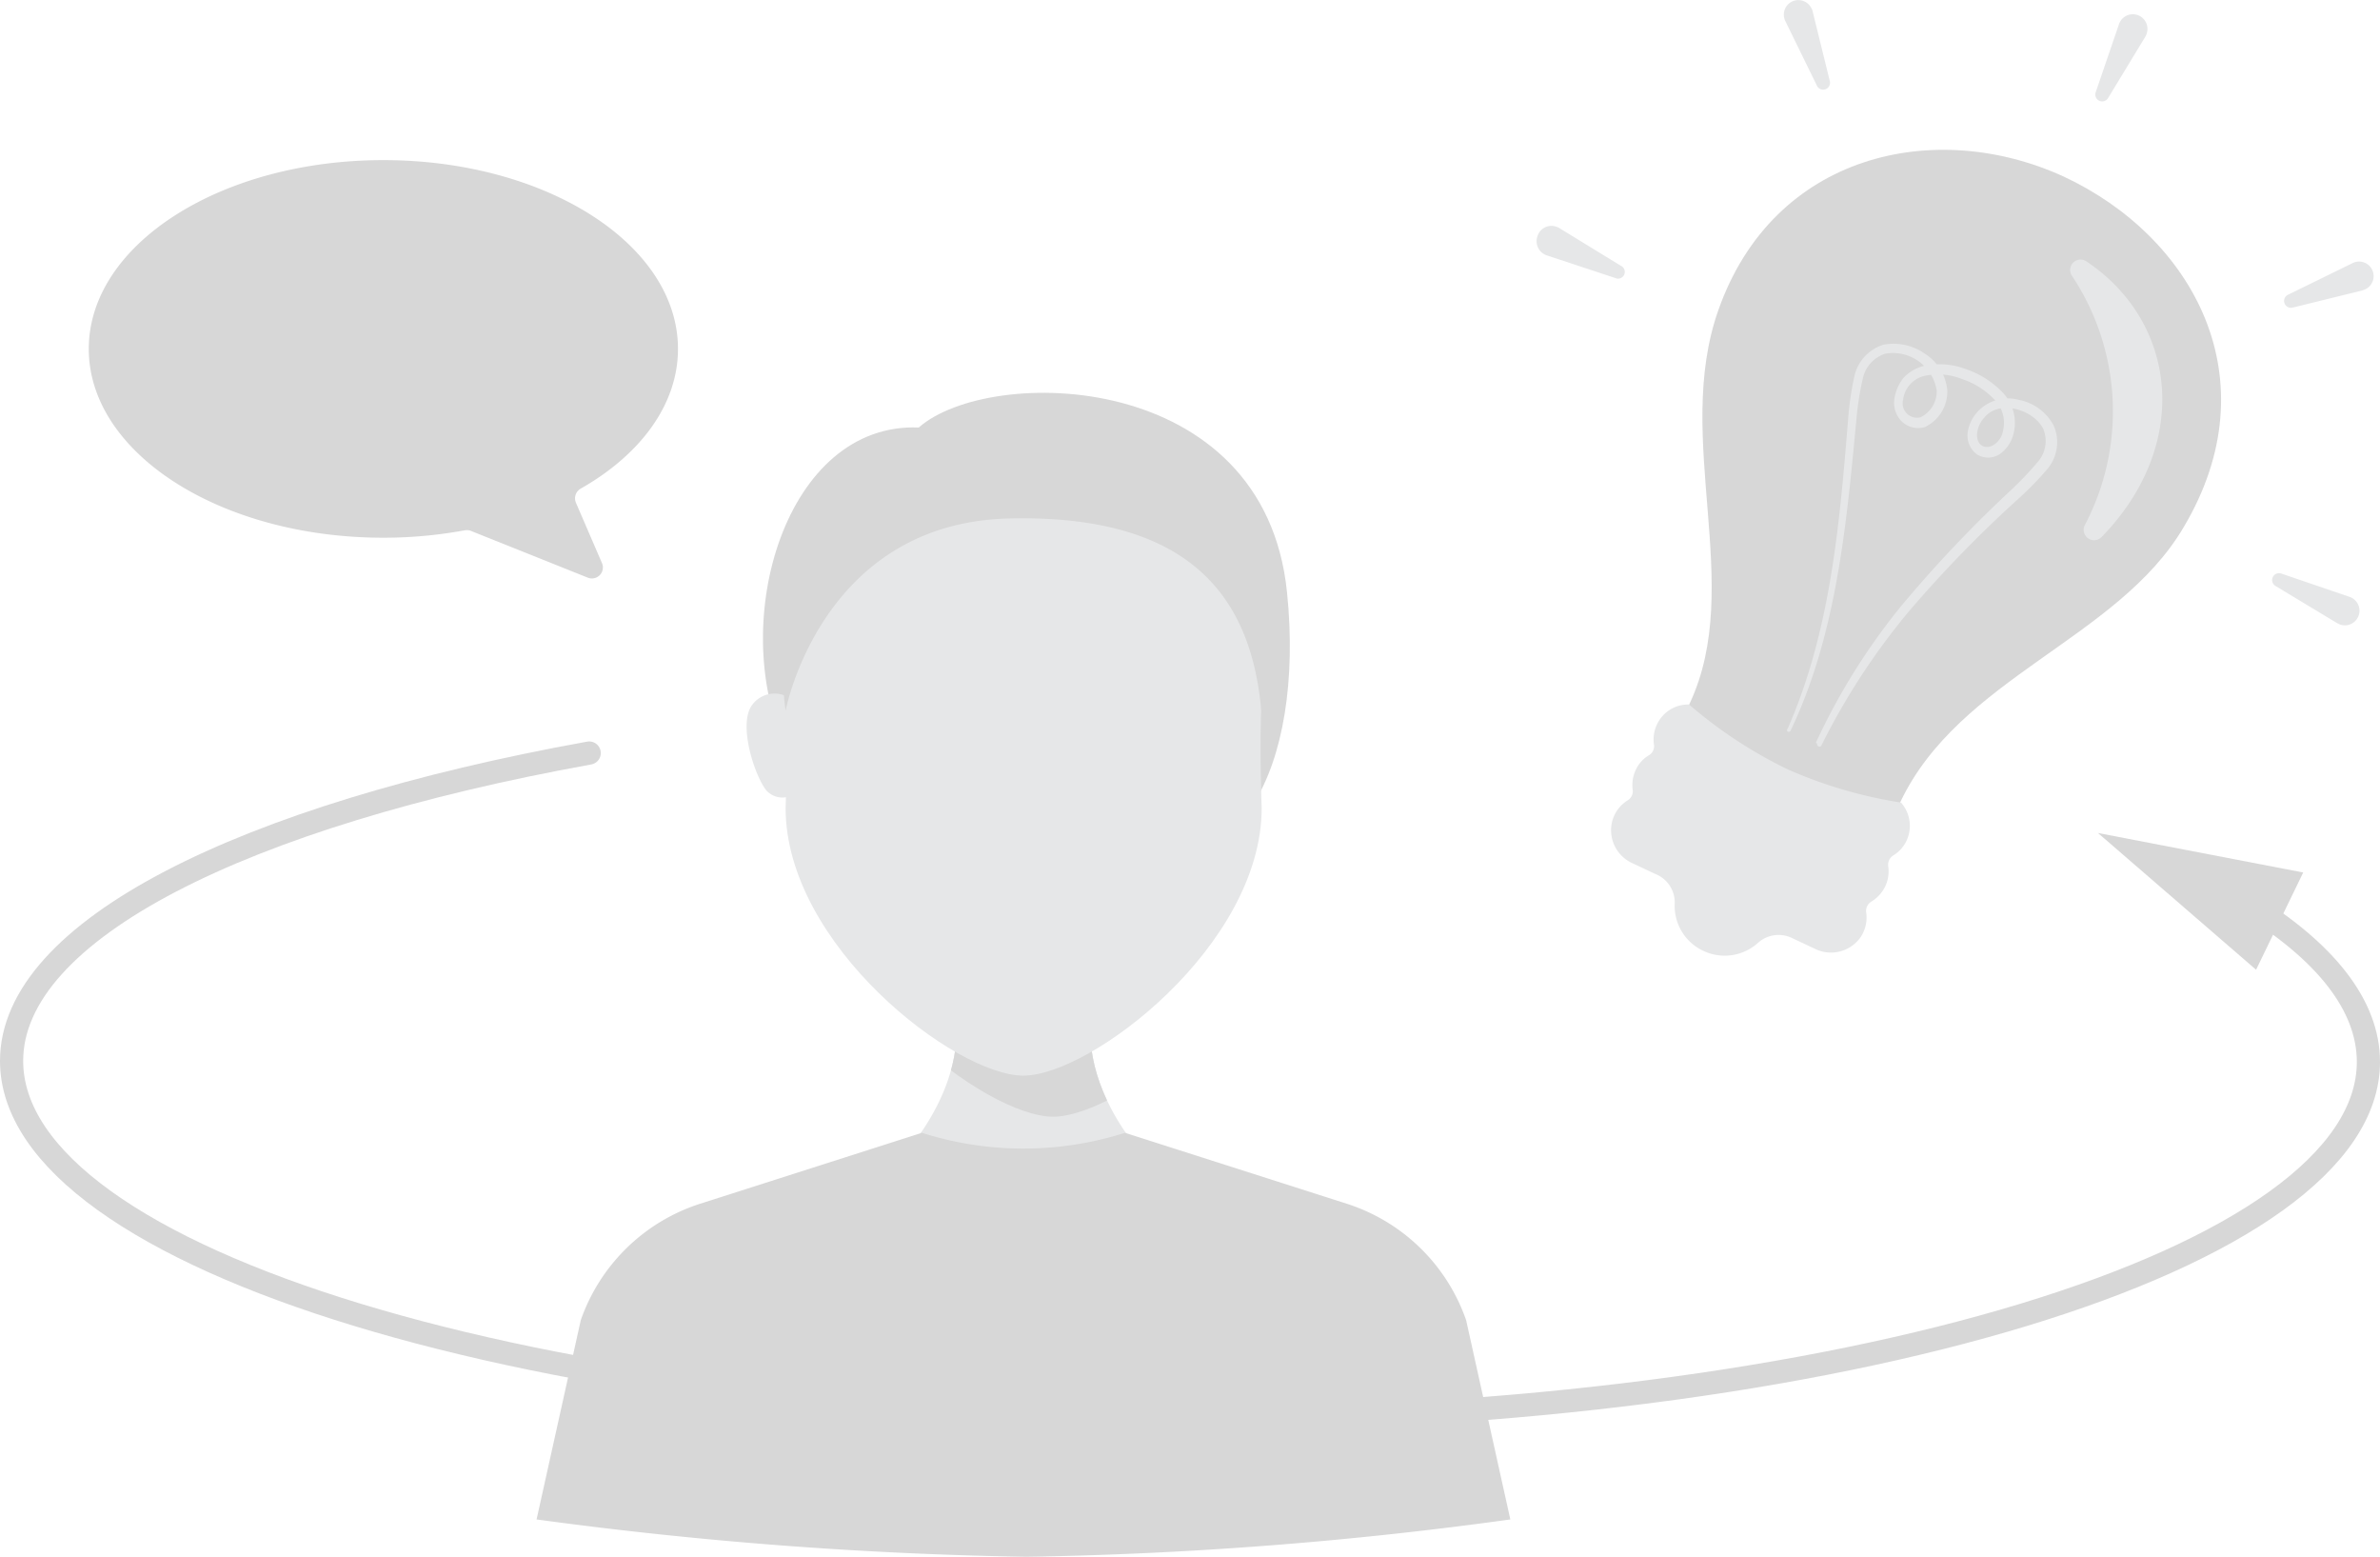 <svg xmlns="http://www.w3.org/2000/svg" xmlns:xlink="http://www.w3.org/1999/xlink" viewBox="0 0 121.18 79.24"><defs><style>.cls-1,.cls-4{fill:none;}.cls-2{fill:#d7d7d7;}.cls-3{fill:#e6e7e8;}.cls-4{stroke:#d7d7d7;stroke-linecap:round;stroke-miterlimit:10;stroke-width:1.18px;}.cls-5{clip-path:url(#clip-path);}</style><clipPath id="clip-path"><path class="cls-1" d="M61.87,62a18.55,18.55,0,0,0-19.52,0c5.58-3.7,7.86-9.24,5.33-12.93,2.53,3.69,6.33,3.69,8.87,0C54,52.78,56.29,58.32,61.87,62Z"/></clipPath></defs><g id="Layer_2" data-name="Layer 2"><g id="Layer_1-2" data-name="Layer 1"><path class="cls-2" d="M89.42,42.61c2.8,1.31,5.82,1.47,7.33-1.77,3-6.35,11.07-8.3,14.43-14,4.51-7.58.44-14.8-6.1-17.85h0c-6.54-3-14.78-1.19-17.59,6.8-2.31,6.54,1.35,14-1.45,20C84.5,39.16,86.61,41.3,89.42,42.61Z"/><path class="cls-3" d="M106.21,13.29c4.69,3.12,5.35,9.38.79,14.05a.53.53,0,0,1-.86-.59A12.45,12.45,0,0,0,105.47,14,.53.53,0,0,1,106.21,13.29Z"/><path class="cls-3" d="M96,45.09a1.77,1.77,0,0,0,.14-1,.56.56,0,0,1,.26-.55,1.74,1.74,0,0,0,.79-1.08,1.78,1.78,0,0,0-.4-1.61A22.92,22.92,0,0,1,91,39.15a23.07,23.07,0,0,1-5-3.29,1.75,1.75,0,0,0-1.46.72,1.81,1.81,0,0,0-.33,1.31.53.53,0,0,1-.25.55,1.68,1.68,0,0,0-.68.76,1.81,1.81,0,0,0-.15,1,.54.54,0,0,1-.26.54,1.79,1.79,0,0,0-.79,1.09,1.84,1.84,0,0,0,1,2.09l1.19.56A1.56,1.56,0,0,1,85.27,46a2.52,2.52,0,0,0,1.46,2.4h0A2.53,2.53,0,0,0,89.5,48a1.57,1.57,0,0,1,1.73-.26l1.19.56a1.84,1.84,0,0,0,2.28-.55,1.79,1.79,0,0,0,.32-1.3.55.55,0,0,1,.25-.55A1.85,1.85,0,0,0,96,45.09Z"/><path class="cls-3" d="M82.53,13.53a.34.34,0,0,1-.29.62L78.76,13a.76.76,0,0,1-.47-1,.74.74,0,0,1,.95-.46.59.59,0,0,1,.14.06Z"/><path class="cls-3" d="M119,31.72l-3.15-1.9a.35.35,0,0,1,.29-.63l3.49,1.19a.74.74,0,0,1-.48,1.41Z"/><path class="cls-3" d="M120.29,14.78l-3.57.88a.35.35,0,0,1-.24-.65l3.31-1.62a.74.74,0,1,1,.65,1.33Z"/><path class="cls-3" d="M109.23,1.87,107.33,5a.35.35,0,0,1-.63-.29l1.19-3.48a.74.74,0,1,1,1.41.48A.61.61,0,0,1,109.23,1.87Z"/><path class="cls-3" d="M92.29.57l.88,3.57a.35.35,0,0,1-.65.24L90.9,1.07A.74.74,0,0,1,92.23.42.39.39,0,0,1,92.29.57Z"/><path class="cls-3" d="M92.46,37.8a32.8,32.8,0,0,1,4.33-6.94,64.56,64.56,0,0,1,5.63-5.94,16.77,16.77,0,0,0,1.37-1.45,1.61,1.61,0,0,0,.24-1.65c-.52-1-2.26-1.49-3-.56-.4.42-.52,1.17-.12,1.42s1-.19,1.08-.78a1.68,1.68,0,0,0-.49-1.61,4,4,0,0,0-1.61-1A3.28,3.28,0,0,0,98,19.13a1.42,1.42,0,0,0-1.1,1.21.73.73,0,0,0,.88.9,1.46,1.46,0,0,0,.83-1.36A2.26,2.26,0,0,0,96,18a1.7,1.7,0,0,0-1.15,1.25,15.28,15.28,0,0,0-.32,2c-.51,5.37-1,11-3.36,15.94a.11.11,0,0,1-.15.05.11.11,0,0,1,0-.15c2.2-5,2.65-10.48,3.09-15.89a15.1,15.1,0,0,1,.31-2.06,2.17,2.17,0,0,1,1.5-1.6A2.77,2.77,0,0,1,98,18a2.48,2.48,0,0,1,1.15,1.88A2,2,0,0,1,98,21.74a1.2,1.2,0,0,1-1.2-.32,1.34,1.34,0,0,1-.34-1.15,2.23,2.23,0,0,1,.48-1.06,2.13,2.13,0,0,1,1-.58,3.77,3.77,0,0,1,2.16.16,4.64,4.64,0,0,1,1.82,1.14,2.23,2.23,0,0,1,.61,2.11,1.82,1.82,0,0,1-.61,1,1.08,1.08,0,0,1-1.26.09,1.2,1.2,0,0,1-.47-1.15,2,2,0,0,1,.48-1,2.12,2.12,0,0,1,2.11-.63,2.57,2.57,0,0,1,1.78,1.3,2.11,2.11,0,0,1-.29,2.19,15.9,15.9,0,0,1-1.45,1.5,62.39,62.39,0,0,0-5.67,5.83,35,35,0,0,0-4.42,6.79.12.12,0,0,1-.21-.1Z"/><path class="cls-4" d="M114.44,46c3.94,2.42,6.15,5.16,6.15,8.05,0,10.06-26.86,18.22-60,18.22S.59,64.08.59,54C.59,47.34,12.4,41.51,30,38.33"/><polygon class="cls-2" points="114.87 49.36 106.82 42.4 117.27 44.41 114.87 49.36"/><path class="cls-3" d="M61.87,62a18.55,18.55,0,0,0-19.52,0c5.58-3.7,7.86-9.24,5.33-12.93,2.53,3.69,6.33,3.69,8.87,0C54,52.78,56.29,58.32,61.87,62Z"/><g class="cls-5"><path class="cls-2" d="M53.62,56.84c3.45,0,12.15-6.64,12.15-13.62,0,0-.14-3.31,0-5.53.48-8.17-5.44-12.63-12.15-12.63h0c-6.7,0-12.42,4.77-12.14,12.63.1,2.86,0,5.53,0,5.53C41.48,50.2,50.18,56.84,53.62,56.84Z"/></g><path class="cls-2" d="M46.78,21.76c3.6-3.17,17.6-3,18.75,8.39.46,4.46-.2,8.39-1.72,10.78-1.83,2.88-7.63,4.45-11.55,4.78-7.2.61-10.51-3.82-12.31-7.78C37.07,31.61,40,21.49,46.78,21.76Z"/><path class="cls-3" d="M39,40.21a1.1,1.1,0,0,0,1.38.24l.17-4.6a1.41,1.41,0,0,0-2.23,0C37.56,36.78,38.38,39.39,39,40.21Z"/><path class="cls-3" d="M52.1,54.75c3.45,0,12.14-6.64,12.14-13.62,0,0-.13-3.32,0-5.54C64.73,27.43,58.81,23,52.1,23h0C45.4,23,39.68,27.74,40,35.59c.1,2.87,0,5.54,0,5.54C40,48.11,48.65,54.75,52.1,54.75Z"/><path class="cls-2" d="M64.22,36.18c-.5-5.64-3.46-10-12.8-9.79C41.8,26.59,40,36.18,40,36.18a12.42,12.42,0,0,1,1.2-7.32c1.68-3.57,5.68-5.59,9.42-5.95s10.11.8,12.35,5.22A13,13,0,0,1,64.22,36.18Z"/><path class="cls-2" d="M68.57,61.27,57.28,57.66a17.05,17.05,0,0,1-10.34,0L35.65,61.27a9.52,9.52,0,0,0-6.08,5.93L27.32,77.34a210.24,210.24,0,0,0,24.94,1.9,202.36,202.36,0,0,0,24.64-1.9L74.65,67.2A9.5,9.5,0,0,0,68.57,61.27Z"/><path class="cls-2" d="M34.52,17.76c0-5.31-6.71-9.61-15-9.61s-15,4.3-15,9.61,6.72,9.61,15,9.61a22.74,22.74,0,0,0,4.1-.37.77.77,0,0,1,.3,0l6,2.4a.56.56,0,0,0,.73-.74l-1.33-3.08a.57.57,0,0,1,.25-.71C32.61,23.14,34.52,20.59,34.52,17.76Z"/></g></g></svg>